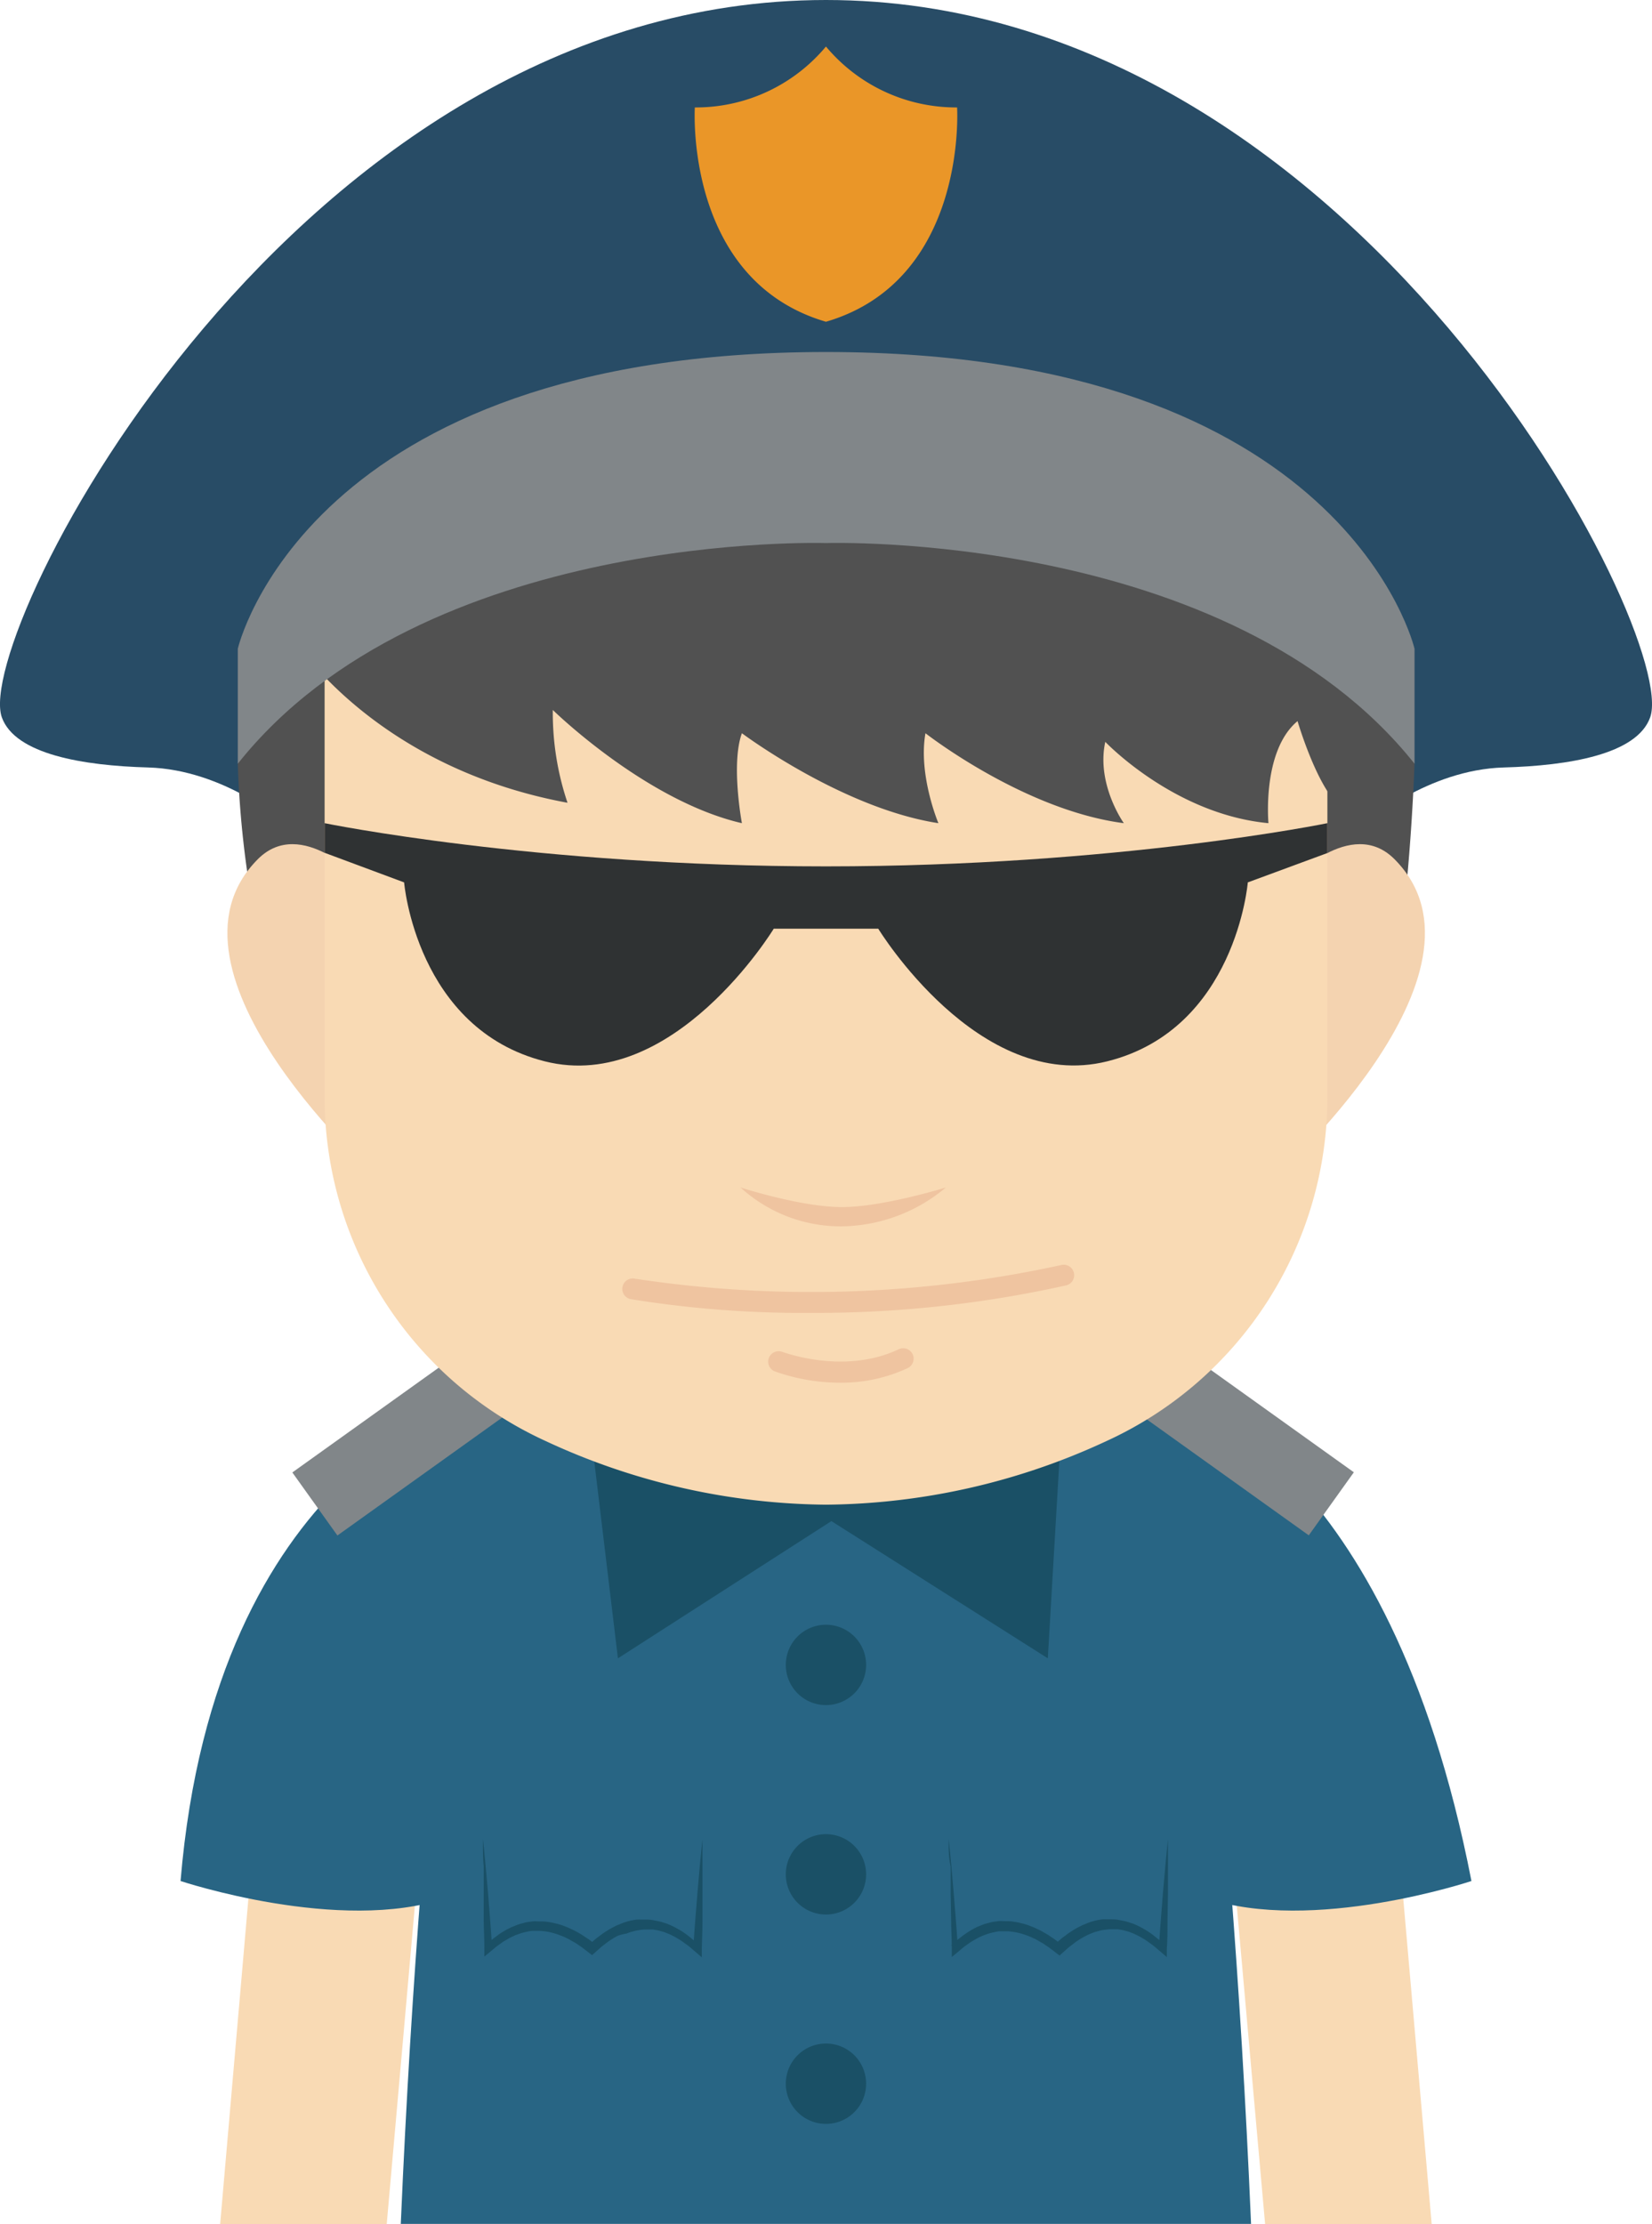 <svg xmlns="http://www.w3.org/2000/svg" viewBox="0 0 203.21 273.46"><defs><style>.cls-1{fill:#f9dab4;}.cls-2{fill:#286584;}.cls-3{fill:#1a5066;}.cls-4{fill:#818689;}.cls-5{fill:#284c66;}.cls-6{fill:#515151;}.cls-7{fill:#f4d3b0;}.cls-8{fill:#efc4a0;}.cls-9{fill:#2f3233;}.cls-10{fill:#ea9628;}</style></defs><title>资源 317</title><g id="图层_2" data-name="图层 2"><g id="Layer_1" data-name="Layer 1"><polygon class="cls-1" points="27.08 273.46 47.57 273.46 52.65 216.03 32.17 214.84 27.08 273.46"/><polygon class="cls-1" points="171.04 215.44 150.56 216.62 155.62 273.46 176.11 273.46 171.04 215.44"/><path class="cls-2" d="M58.3,172s-31.83,8.32-36.09,59.27c0,0,19.62,6.54,32.7,2.08Z"/><path class="cls-2" d="M144.91,172s25.87,6.75,36.09,59.27c0,0-19.62,6.54-32.7,2.08Z"/><path class="cls-2" d="M65.78,171.6,58.3,172s-6.36,39.73-9,101.43H153.89c-2.62-61.7-9-101.43-9-101.43l-7.48-.43L101.6,172Z"/><path class="cls-3" d="M106.54,204.7a4.94,4.94,0,1,1-4.93-4.94A4.94,4.94,0,0,1,106.54,204.7Z"/><path class="cls-3" d="M106.54,230.44a4.94,4.94,0,1,1-4.93-4.93A4.94,4.94,0,0,1,106.54,230.44Z"/><path class="cls-3" d="M106.54,256.19a4.94,4.94,0,1,1-4.93-4.94A4.94,4.94,0,0,1,106.54,256.19Z"/><polygon class="cls-3" points="72.86 177.68 76.01 203.89 102.27 187.02 128.89 203.89 130.43 177.57 72.86 177.68"/><path class="cls-3" d="M59.41,226.12c.12,1.11.23,2.23.33,3.35l.3,3.35.26,3.36c.09,1.12.16,2.24.24,3.36l-.82-.34.68-.62c.23-.2.48-.38.73-.57a6.92,6.92,0,0,1,.77-.52,8.28,8.28,0,0,1,.83-.45l.21-.11.22-.08.44-.18c.29-.12.61-.18.91-.27s.63-.11.95-.16.64,0,1,0,.64,0,1,.07a7.83,7.83,0,0,1,.94.19,7.15,7.15,0,0,1,.9.27c.3.12.59.22.87.36s.57.26.84.42.54.3.79.48.52.33.77.52l.73.55-.84,0,.7-.62c.24-.21.5-.38.75-.58a9.06,9.06,0,0,1,.79-.53,7.42,7.42,0,0,1,.83-.47c.14-.07.28-.15.43-.21l.45-.18a6,6,0,0,1,.93-.31,7.41,7.41,0,0,1,1-.19,3.89,3.89,0,0,1,.49,0l.49,0c.32,0,.65,0,1,.07s.64.12,1,.21l.47.15a2.69,2.69,0,0,1,.45.16,8.65,8.65,0,0,1,.87.41c.27.16.56.3.82.48a8.29,8.29,0,0,1,.77.55c.24.2.49.39.72.6l.68.63-.83.34c.08-1.12.15-2.24.24-3.36l.27-3.36.29-3.35c.1-1.12.22-2.24.34-3.35,0,1.12,0,2.24,0,3.36l0,3.37,0,3.37c0,1.12-.06,2.24-.08,3.36l0,1-.81-.69-.66-.57c-.22-.19-.47-.35-.7-.52a6.93,6.93,0,0,0-.72-.48,6.65,6.65,0,0,0-.74-.41,5.94,5.94,0,0,0-.78-.34,2.58,2.58,0,0,0-.39-.14l-.4-.11c-.27-.08-.55-.1-.82-.16l-.82,0a5.67,5.67,0,0,0-.82.07,4.67,4.67,0,0,0-.81.17,4.46,4.46,0,0,0-.78.26A5.89,5.89,0,0,0,76,238a6.58,6.58,0,0,0-.73.42,8.17,8.17,0,0,0-.71.49c-.22.18-.46.34-.67.53l-.65.58-.41.36-.44-.33-.67-.52c-.23-.18-.47-.32-.7-.49s-.49-.29-.73-.43a5.83,5.83,0,0,0-.74-.39c-.25-.13-.52-.22-.77-.32a8,8,0,0,0-.79-.25,7.27,7.27,0,0,0-.81-.17,7.17,7.17,0,0,0-.81-.08c-.27,0-.54,0-.81,0s-.54.06-.81.12a7.69,7.69,0,0,0-.79.21l-.39.14-.2.07-.18.09a7.54,7.54,0,0,0-.75.38c-.23.15-.49.27-.71.44s-.47.32-.69.5l-.66.55-.8.66,0-1c0-1.12-.06-2.24-.08-3.36l0-3.37,0-3.37C59.39,228.36,59.4,227.24,59.41,226.12Z"/><path class="cls-3" d="M116.7,226.12c.11,1.11.23,2.23.33,3.35l.29,3.35.27,3.36c.09,1.12.16,2.24.24,3.36l-.83-.34.69-.62c.23-.2.48-.38.72-.57a10.88,10.88,0,0,1,1.6-1l.21-.11.22-.08.44-.18c.3-.12.61-.18.92-.27s.63-.11.94-.16.64,0,1,0,.64,0,1,.07a7.3,7.3,0,0,1,.93.19,6.83,6.83,0,0,1,.91.27c.29.12.59.22.87.36s.57.26.83.42.55.3.8.48.52.33.76.52l.74.55-.85,0,.71-.62c.23-.21.5-.38.75-.58s.52-.36.78-.53a7.57,7.57,0,0,1,.84-.47c.14-.07.28-.15.43-.21l.45-.18a5.85,5.85,0,0,1,.92-.31,7.76,7.76,0,0,1,1-.19,4,4,0,0,1,.49,0l.49,0c.33,0,.66,0,1,.07s.65.12,1,.21l.46.15a2.51,2.51,0,0,1,.46.16,8.48,8.48,0,0,1,.86.41,9.29,9.29,0,0,1,.82.48,7.14,7.14,0,0,1,.77.55c.24.2.5.39.73.6l.68.63-.83.34c.08-1.12.15-2.24.24-3.36l.26-3.36.3-3.35c.1-1.12.21-2.24.33-3.35,0,1.12,0,2.24,0,3.36l0,3.37-.06,3.37c0,1.12,0,2.24-.08,3.36l0,1-.81-.69-.67-.57c-.22-.19-.46-.35-.69-.52a8.19,8.19,0,0,0-.72-.48,7.83,7.83,0,0,0-.75-.41,5.3,5.3,0,0,0-.77-.34,2.7,2.7,0,0,0-.4-.14l-.4-.11c-.27-.08-.54-.1-.81-.16l-.82,0a5.55,5.55,0,0,0-.82.07,4.49,4.49,0,0,0-.81.17,4.56,4.56,0,0,0-.79.26,5.23,5.23,0,0,0-.76.35,7.78,7.78,0,0,0-.74.42,8,8,0,0,0-.7.49c-.22.18-.46.34-.68.53l-.65.58-.41.36-.43-.33-.68-.52c-.22-.18-.47-.32-.7-.49s-.48-.29-.72-.43a6,6,0,0,0-.75-.39,7.35,7.35,0,0,0-.77-.32,6.61,6.61,0,0,0-.79-.25,7.1,7.1,0,0,0-.8-.17,7.4,7.4,0,0,0-.81-.08c-.27,0-.54,0-.82,0s-.54.06-.8.12a7.23,7.23,0,0,0-.8.21l-.39.14-.19.07-.19.09a7.39,7.39,0,0,0-.74.38c-.24.15-.49.27-.72.44s-.47.32-.69.5l-.66.55-.8.66,0-1c0-1.12-.07-2.24-.08-3.36l-.06-3.37,0-3.37C116.68,228.36,116.68,227.24,116.7,226.12Z"/><rect class="cls-4" x="35.48" y="169.95" width="35.01" height="9.53" transform="translate(-91.78 63.46) rotate(-35.58)"/><rect class="cls-4" x="144.76" y="157.21" width="9.53" height="35.01" transform="translate(-79.57 194.66) rotate(-54.42)"/><path class="cls-5" d="M101.6,0C36.27,0-3.42,78.17.23,88.21c1.65,4.54,10,5.93,18,6.15,9.39.27,16.87,6.85,16.87,6.85h133s7.49-6.58,16.88-6.85c8-.22,16.37-1.61,18-6.15C206.63,78.17,166.94,0,101.6,0Z"/><path class="cls-6" d="M30.94,110.56A120.92,120.92,0,0,1,29.25,93.9S42.59,54.23,101.6,54.23,174,93.91,174,93.91c-.38,9.77-1.17,16.65-1.17,16.65Z"/><path class="cls-7" d="M44.5,108.3s-7.42-8-12.76-2.69c-13.9,13.9,15.13,39.61,15.13,39.61Z"/><path class="cls-7" d="M158.75,108.3s7.42-8,12.76-2.69c13.9,13.9-15.13,39.61-15.13,39.61Z"/><path class="cls-1" d="M163.28,134.81a46.51,46.51,0,0,1-27.18,42.37A83.29,83.29,0,0,1,101.6,185a83.24,83.24,0,0,1-34.49-7.83,46.51,46.51,0,0,1-27.18-42.37V71.6H163.28Z"/><path class="cls-8" d="M99.81,161.42a132.67,132.67,0,0,1-22.22-1.69,1.28,1.28,0,1,1,.48-2.52,144.29,144.29,0,0,0,52.4-1.66,1.29,1.29,0,1,1,.57,2.51A141.78,141.78,0,0,1,99.81,161.42Z"/><path class="cls-8" d="M103.31,170a23.76,23.76,0,0,1-8-1.39,1.28,1.28,0,0,1-.73-1.66,1.29,1.29,0,0,1,1.67-.73h0c.08,0,7.56,2.87,14.3-.33a1.28,1.28,0,1,1,1.1,2.32A19.25,19.25,0,0,1,103.31,170Z"/><path class="cls-8" d="M103.48,150.78A18.26,18.26,0,0,1,91.09,146s7.43,2.41,12.47,2.41S116.35,146,116.35,146A20.27,20.27,0,0,1,103.48,150.78Z"/><path class="cls-9" d="M163.28,101.21s-25.9,5.31-61.68,5.31-61.67-5.31-61.67-5.31v3.64l9.78,3.64s1.49,18,17.3,22,28.17-16.31,28.17-16.31l6.42,0h0l6.43,0s12.35,20.26,28.17,16.31,17.29-22,17.29-22l9.79-3.61Z"/><path class="cls-6" d="M36.52,79.08s9.8,15.28,33.29,19.62A34.55,34.55,0,0,1,68,87.29s11.4,11.18,23.26,13.92c0,0-1.37-7.3,0-11.06,0,0,12.32,9.23,24.17,11.06,0,0-2.5-5.93-1.59-11.06,0,0,12.08,9.46,24.4,11.06,0,0-3.42-4.79-2.28-10,0,0,8.44,8.9,20.07,10,0,0-.82-8.9,3.58-12.55,0,0,2.8,9.58,6,11V70.52l-64-17.13L36.52,70.52Z"/><path class="cls-4" d="M101.6,43.28c-64,0-72.35,36.49-72.35,36.49V93.9C52.1,65.15,101.6,66.77,101.6,66.77S151.11,65.15,174,93.9V79.77S165.57,43.28,101.6,43.28Z"/><path class="cls-10" d="M117.73,13.21A20.86,20.86,0,0,1,101.6,5.72a20.84,20.84,0,0,1-16.13,7.49S84.14,34.44,101.6,39.56C119.07,34.44,117.73,13.21,117.73,13.21Z"/></g></g></svg>